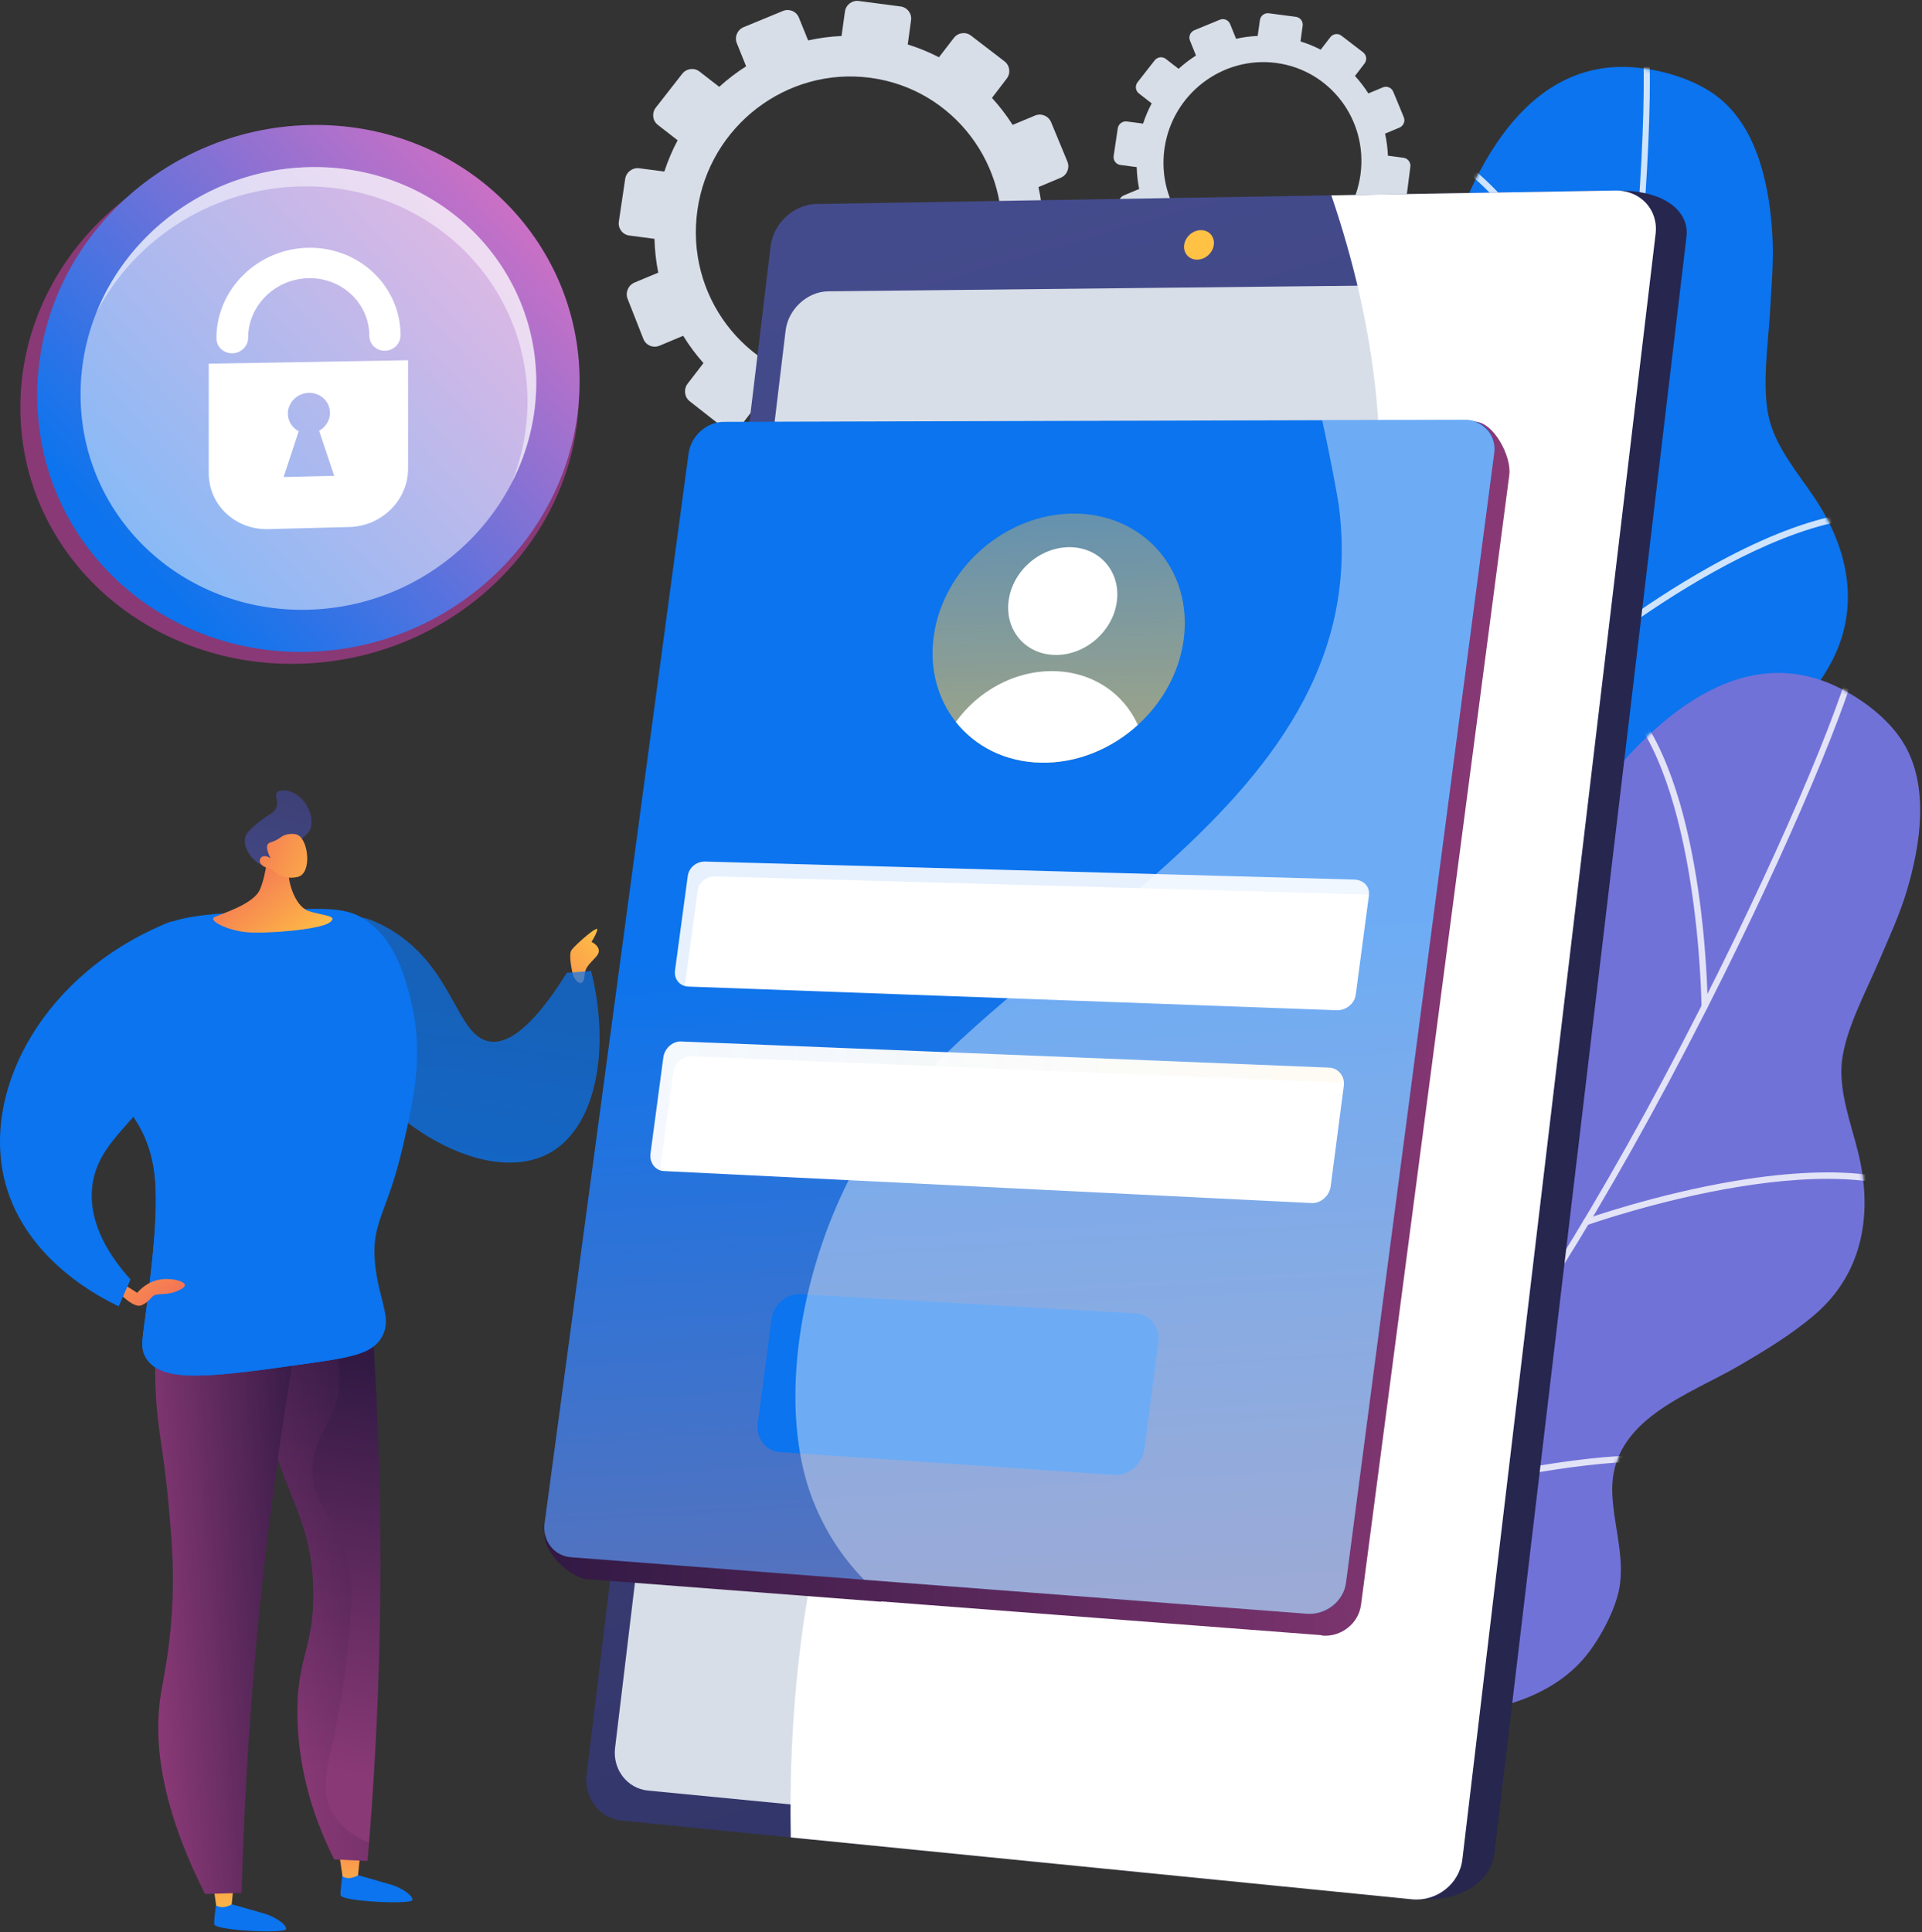 <svg width="563" height="566" viewBox="0 0 563 566" fill="none" xmlns="http://www.w3.org/2000/svg">
<rect x="0" y="0" width="563" height="566" fill="#333333" stroke="none"/>
<path d="M503.873 28.949C497.12 23.362 486.876 20.319 478.218 19.706C416.837 15.357 407.881 143.655 417.288 172.328C426.695 201.001 420.6 210.416 372.259 225.417C323.919 240.418 347.109 269.301 353.002 286.192C358.895 303.083 370.561 317.352 335.321 334.135C300.081 350.919 312.327 361.317 312.327 361.317C312.327 361.317 377.316 427.793 373.727 406.51C370.137 385.227 376.64 353.09 434.908 350.649C460.005 349.598 498.438 337.625 506.948 310.752C508.93 304.495 510.309 294.937 508.801 288.46C506.71 279.476 500.813 272.396 497.538 263.94C489.907 244.233 509.046 229.801 520.06 216.63C525.81 209.754 531.557 202.701 535.96 194.861C545.102 178.583 541.68 161.126 531.725 146.121C526.951 138.926 520.317 131.291 518.235 122.709C515.999 113.49 517.948 100.894 518.48 91.41C518.896 83.972 519.604 76.562 519.186 69.105C518.409 55.235 515.162 38.289 503.873 28.949Z" fill="url(#paint0_linear_129_6565)"/>
<mask id="mask0_129_6565" style="mask-type:luminance" maskUnits="userSpaceOnUse" x="310" y="19" width="232" height="392">
<path d="M503.874 28.95C497.121 23.363 486.877 20.32 478.219 19.707C416.838 15.358 407.882 143.656 417.289 172.329C426.696 201.002 420.601 210.417 372.26 225.418C323.92 240.419 347.11 269.302 353.003 286.193C358.896 303.084 370.562 317.353 335.322 334.136C300.082 350.92 312.328 361.318 312.328 361.318C312.328 361.318 377.317 427.794 373.728 406.511C370.138 385.228 376.641 353.091 434.909 350.65C460.006 349.599 498.438 337.626 506.949 310.753C508.931 304.496 510.309 294.938 508.802 288.461C506.711 279.477 500.814 272.397 497.539 263.941C489.908 244.234 509.046 229.802 520.061 216.631C525.811 209.755 531.558 202.702 535.961 194.862C545.103 178.584 541.681 161.127 531.726 146.122C526.952 138.927 520.318 131.292 518.236 122.71C516 113.491 517.949 100.895 518.481 91.411C518.897 83.973 519.605 76.563 519.187 69.106C518.41 55.236 515.163 38.29 503.874 28.95Z" fill="white"/>
</mask>
<g mask="url(#mask0_129_6565)">
<g opacity="0.8">
<path d="M307.218 398.628C306.798 398.779 306.32 398.601 306.107 398.194C305.875 397.75 306.047 397.202 306.491 396.969C306.764 396.827 334.124 382.435 364.644 358.733C392.767 336.894 429.404 302.456 444.238 262.423C456.628 228.988 467.926 173.714 475.238 110.776C481.794 54.338 482.829 12.598 480.043 4.849C479.873 4.377 480.118 3.857 480.59 3.688C481.062 3.518 481.581 3.763 481.751 4.234C485.01 13.299 482.941 60.189 477.041 110.985C469.714 174.062 458.378 229.488 445.941 263.054C430.955 303.497 394.052 338.198 365.733 360.187C335.087 383.983 307.606 398.435 307.332 398.578C307.295 398.598 307.256 398.614 307.218 398.628Z" fill="white"/>
<path d="M475.137 121.716C474.668 121.885 474.19 121.754 474.018 121.285C473.79 120.664 450.91 59.104 421.403 45.205C420.949 44.991 420.765 44.478 420.978 44.025C421.192 43.571 421.737 43.39 422.191 43.604C452.373 57.821 474.779 118.09 475.719 120.653C475.892 121.124 475.615 121.545 475.143 121.714C475.141 121.715 475.139 121.715 475.137 121.716Z" fill="white"/>
<path d="M463.98 193.107C463.63 193.233 463.223 193.134 462.973 192.83C462.654 192.443 462.709 191.871 463.096 191.552C463.264 191.414 480.11 177.594 500.897 165.997C528.983 150.329 550.507 145.955 564.872 152.997C565.322 153.218 565.508 153.762 565.287 154.212C565.066 154.662 564.523 154.848 564.073 154.627C531.024 138.425 464.914 192.406 464.25 192.953C464.168 193.021 464.076 193.072 463.98 193.107Z" fill="white"/>
<path d="M390.635 339.032C390.543 339.065 390.445 339.083 390.341 339.085C389.84 339.093 389.428 338.693 389.42 338.191C389.416 337.928 388.949 311.515 383.421 283.685C378.352 258.169 367.885 226.207 346.809 218.842C346.335 218.677 346.086 218.159 346.251 217.686C346.416 217.212 346.934 216.963 347.408 217.128C364.982 223.269 377.699 245.552 385.206 283.355C390.763 311.343 391.231 337.899 391.235 338.164C391.241 338.562 390.99 338.904 390.635 339.032Z" fill="white"/>
<path d="M428.137 296.36C427.77 296.492 427.345 296.375 427.101 296.046C426.803 295.643 426.888 295.074 427.291 294.776C430.213 292.616 499.157 241.93 526.044 246.77C526.537 246.859 526.865 247.331 526.776 247.824C526.687 248.317 526.215 248.646 525.722 248.557C499.597 243.854 429.079 295.711 428.37 296.236C428.297 296.29 428.219 296.331 428.137 296.36Z" fill="white"/>
</g>
</g>
<path d="M557.743 217.919C553.279 210.376 544.669 204.047 536.729 200.539C480.441 175.678 428.6 293.377 427.75 323.542C426.9 353.706 417.978 360.504 367.413 358.262C316.849 356.021 328.897 391.048 328.727 408.937C328.557 426.825 334.707 444.2 295.867 448.069C257.026 451.938 265.032 465.867 265.032 465.867C265.032 465.867 303.693 550.413 307.517 529.17C311.34 507.927 328.334 479.887 383.991 497.306C407.963 504.809 448.18 506.548 465.282 484.14C469.264 478.922 473.795 470.394 474.568 463.789C475.64 454.627 472.487 445.97 472.267 436.904C471.754 415.778 494.647 408.674 509.468 400.006C517.206 395.481 525 390.789 531.797 384.901C545.908 372.677 548.595 355.092 544.304 337.603C542.246 329.217 538.587 319.789 539.532 311.008C540.547 301.576 546.643 290.383 550.353 281.637C553.262 274.779 556.435 268.046 558.565 260.888C562.527 247.573 565.205 230.528 557.743 217.919Z" fill="url(#paint1_linear_129_6565)"/>
<mask id="mask1_129_6565" style="mask-type:luminance" maskUnits="userSpaceOnUse" x="264" y="197" width="299" height="336">
<path d="M557.743 217.92C553.279 210.377 544.669 204.048 536.729 200.54C480.441 175.679 428.6 293.378 427.75 323.543C426.9 353.707 417.978 360.505 367.413 358.263C316.849 356.022 328.897 391.049 328.727 408.938C328.557 426.826 334.707 444.201 295.867 448.07C257.026 451.939 265.032 465.868 265.032 465.868C265.032 465.868 303.693 550.414 307.517 529.171C311.34 507.928 328.334 479.888 383.991 497.307C407.963 504.81 448.18 506.548 465.282 484.141C469.264 478.923 473.795 470.395 474.568 463.79C475.64 454.628 472.487 445.971 472.267 436.905C471.754 415.779 494.647 408.675 509.468 400.007C517.206 395.482 525 390.79 531.797 384.902C545.908 372.678 548.595 355.093 544.304 337.604C542.246 329.218 538.587 319.789 539.532 311.009C540.547 301.577 546.643 290.384 550.353 281.638C553.262 274.78 556.435 268.047 558.565 260.889C562.527 247.574 565.205 230.529 557.743 217.92Z" fill="white"/>
</mask>
<g mask="url(#mask1_129_6565)">
<g opacity="0.8">
<path d="M247.599 499.248C247.152 499.248 246.763 498.918 246.701 498.464C246.633 497.967 246.98 497.509 247.477 497.441C247.781 497.399 278.397 493.114 315.138 481.138C348.991 470.102 395.12 450.093 422.625 417.441C445.597 390.17 474.933 341.981 503.11 285.229C528.376 234.339 543.474 195.411 543.474 187.176C543.474 186.675 543.88 186.269 544.382 186.269C544.883 186.269 545.289 186.675 545.289 187.176C545.289 196.809 527.476 240.233 504.735 286.036C476.497 342.912 447.075 391.234 424.014 418.611C396.226 451.598 349.758 471.765 315.669 482.874C278.779 494.896 248.029 499.197 247.723 499.239C247.682 499.245 247.64 499.248 247.599 499.248Z" fill="white"/>
<path d="M499.313 295.676C498.815 295.676 498.409 295.298 498.406 294.799C498.401 294.138 497.702 228.42 474.638 205.356C474.283 205.002 474.283 204.433 474.638 204.079C474.993 203.724 475.567 203.727 475.921 204.082C499.512 227.672 500.203 292.055 500.221 294.786C500.224 295.287 499.821 295.676 499.319 295.676C499.317 295.676 499.315 295.676 499.313 295.676Z" fill="white"/>
<path d="M464.656 358.893C464.284 358.893 463.934 358.662 463.801 358.292C463.632 357.82 463.878 357.3 464.35 357.131C464.554 357.058 485.083 349.754 508.568 345.875C540.299 340.634 562.033 343.801 573.168 355.289C573.517 355.649 573.508 356.223 573.148 356.572C572.787 356.921 572.213 356.912 571.864 356.552C546.247 330.123 465.772 358.55 464.962 358.84C464.861 358.876 464.758 358.893 464.656 358.893Z" fill="white"/>
<path d="M346.26 471.392C346.163 471.392 346.064 471.376 345.966 471.343C345.492 471.181 345.239 470.664 345.402 470.19C345.487 469.941 353.985 444.928 358.2 416.869C362.064 391.143 363.03 357.524 345.689 343.463C345.299 343.147 345.24 342.575 345.555 342.186C345.871 341.796 346.443 341.736 346.832 342.053C361.292 353.778 365.719 379.049 359.991 417.163C355.75 445.38 347.205 470.528 347.119 470.778C346.99 471.155 346.638 471.392 346.26 471.392Z" fill="white"/>
<path d="M395.99 443.928C395.6 443.928 395.239 443.674 395.122 443.281C394.977 442.801 395.25 442.295 395.73 442.151C399.21 441.107 481.239 416.739 504.901 430.392C505.336 430.642 505.485 431.197 505.234 431.631C504.983 432.066 504.428 432.215 503.994 431.964C481.002 418.699 397.096 443.636 396.252 443.889C396.164 443.916 396.077 443.928 395.99 443.928Z" fill="white"/>
</g>
</g>
<path d="M369.058 5.884L368.409 10.526C366.257 10.624 364.14 10.902 362.08 11.365L360.325 7.034C359.847 5.853 358.495 5.292 357.307 5.782L349.864 8.848C348.673 9.339 348.092 10.697 348.569 11.881L350.332 16.267C348.529 17.415 346.824 18.715 345.239 20.156L341.497 17.256C340.488 16.474 339.023 16.667 338.225 17.688L333.225 24.085C332.424 25.11 332.593 26.578 333.603 27.363L337.356 30.281C336.356 32.158 335.517 34.141 334.839 36.208L330.077 35.583C328.798 35.415 327.607 36.323 327.416 37.61L326.219 45.679C326.028 46.972 326.912 48.157 328.194 48.325L332.97 48.952C333.026 51.13 333.264 53.273 333.688 55.358L329.206 57.227C327.998 57.73 327.404 59.12 327.88 60.331L330.866 67.918C331.344 69.134 332.714 69.709 333.925 69.201L338.41 67.324C339.537 69.159 340.823 70.888 342.251 72.496L339.263 76.376C338.454 77.426 338.628 78.929 339.651 79.732L346.057 84.757C347.082 85.561 348.568 85.359 349.376 84.305L352.328 80.45C354.214 81.455 356.209 82.29 358.291 82.957L357.618 87.767C357.435 89.084 358.333 90.29 359.627 90.46L367.714 91.52C369.008 91.69 370.202 90.759 370.382 89.442L371.035 84.667C373.234 84.573 375.395 84.289 377.497 83.815L379.271 88.226C379.764 89.451 381.142 90.029 382.349 89.517L389.892 86.322C391.096 85.811 391.671 84.407 391.176 83.185L389.402 78.806C391.244 77.618 392.977 76.268 394.586 74.776L398.272 77.641C399.302 78.442 400.779 78.241 401.571 77.192L406.51 70.645C407.298 69.599 407.103 68.106 406.074 67.309L402.421 64.478C403.418 62.547 404.243 60.508 404.9 58.387L409.467 58.986C410.75 59.154 411.924 58.239 412.09 56.942L413.126 48.852C413.292 47.561 412.389 46.38 411.111 46.212L406.557 45.615C406.463 43.41 406.185 41.245 405.718 39.145L409.942 37.376C411.129 36.879 411.691 35.507 411.197 34.312L408.112 26.855C407.619 25.665 406.259 25.101 405.074 25.595L400.826 27.366C399.669 25.549 398.359 23.837 396.906 22.253L399.713 18.59C400.494 17.57 400.303 16.111 399.287 15.331L392.942 10.456C391.929 9.677 390.473 9.87 389.691 10.886L386.866 14.554C384.992 13.582 383.014 12.773 380.952 12.133L381.582 7.526C381.755 6.259 380.868 5.097 379.6 4.931L371.673 3.891C370.406 3.725 369.235 4.617 369.058 5.884ZM341.111 43.486C343.401 27.544 358.033 16.368 373.804 18.437C389.575 20.505 400.652 35.053 398.534 51.018C396.403 67.079 381.74 78.475 365.796 76.384C349.852 74.293 338.806 59.524 341.111 43.486Z" fill="#D8DEE8"/>
<path d="M247.51 3.369L246.507 10.546C243.18 10.697 239.906 11.127 236.721 11.842L234.008 5.147C233.268 3.32 231.179 2.454 229.341 3.211L217.833 7.952C215.991 8.711 215.094 10.81 215.831 12.641L218.557 19.422C215.769 21.197 213.133 23.208 210.682 25.436L204.896 20.951C203.336 19.742 201.071 20.041 199.838 21.62L192.107 31.511C190.868 33.095 191.129 35.365 192.692 36.579L198.494 41.09C196.949 43.992 195.65 47.058 194.602 50.254L187.24 49.288C185.263 49.029 183.422 50.432 183.126 52.422L181.276 64.898C180.979 66.897 182.346 68.73 184.328 68.99L191.712 69.958C191.8 73.326 192.168 76.639 192.823 79.863L185.894 82.752C184.025 83.531 183.107 85.68 183.844 87.552L188.46 99.283C189.2 101.162 191.318 102.051 193.19 101.267L200.124 98.365C201.866 101.201 203.855 103.876 206.062 106.361L201.443 112.36C200.193 113.984 200.46 116.308 202.043 117.549L211.947 125.318C213.533 126.562 215.831 126.249 217.079 124.619L221.644 118.66C224.559 120.213 227.645 121.505 230.863 122.535L229.823 129.973C229.539 132.009 230.929 133.873 232.929 134.136L245.433 135.776C247.433 136.038 249.279 134.598 249.558 132.561L250.567 125.18C253.967 125.035 257.309 124.595 260.559 123.862L263.302 130.682C264.063 132.576 266.195 133.47 268.061 132.679L279.723 127.737C281.585 126.948 282.474 124.777 281.709 122.888L278.966 116.117C281.813 114.28 284.494 112.193 286.981 109.886L292.68 114.317C294.273 115.555 296.557 115.244 297.78 113.622L305.417 103.498C306.636 101.883 306.334 99.574 304.744 98.341L299.095 93.963C300.635 90.978 301.913 87.826 302.928 84.546L309.99 85.472C311.972 85.732 313.787 84.317 314.044 82.312L315.647 69.805C315.902 67.809 314.507 65.981 312.531 65.722L305.49 64.799C305.345 61.39 304.915 58.043 304.192 54.795L310.723 52.061C312.559 51.292 313.428 49.171 312.664 47.323L307.893 35.793C307.132 33.952 305.029 33.08 303.196 33.845L296.629 36.583C294.84 33.774 292.814 31.127 290.568 28.678L294.907 23.014C296.115 21.437 295.82 19.181 294.249 17.975L284.439 10.438C282.872 9.234 280.621 9.532 279.412 11.103L275.044 16.774C272.148 15.272 269.089 14.021 265.9 13.031L266.874 5.909C267.142 3.949 265.77 2.153 263.81 1.895L251.554 0.288C249.594 0.03 247.784 1.409 247.51 3.369ZM204.299 61.507C207.841 36.858 230.464 19.578 254.848 22.776C279.232 25.974 296.359 48.468 293.084 73.152C289.789 97.985 267.119 115.606 242.467 112.372C217.815 109.138 200.735 86.304 204.299 61.507Z" fill="#D8DEE8"/>
<path d="M235.784 72.873L182.175 518.458C181.371 525.139 185.976 531.128 192.426 531.768L415.714 556.282C429.392 557.132 436.881 550.144 437.725 543.04L494.008 69.308C494.848 62.244 488.137 55.846 474.4 55.846L249.082 60.591C242.559 60.7 236.583 66.227 235.784 72.873Z" fill="url(#paint2_linear_129_6565)"/>
<path d="M225.734 72.106L171.831 519.92C171.023 526.634 175.643 532.654 182.117 533.299L413.604 556.346C420.861 557.068 427.512 551.818 428.361 544.677L484.96 68.498C485.804 61.397 480.473 55.689 473.137 55.812L239.085 59.762C232.537 59.872 226.538 65.427 225.734 72.106Z" fill="url(#paint3_linear_129_6565)"/>
<path d="M230.127 96.807L180.166 512.02C179.411 518.293 183.738 523.907 189.798 524.496L407.503 545.658C414.25 546.314 420.432 541.413 421.223 534.766L473.529 94.887C474.315 88.274 469.366 82.924 462.551 82.997L242.612 85.339C236.489 85.404 230.878 90.564 230.127 96.807Z" fill="#D8DEE8"/>
<path d="M346.871 71.798C346.586 74.182 348.296 76.09 350.695 76.06C353.096 76.03 355.275 74.069 355.561 71.68C355.847 69.291 354.13 67.383 351.728 67.418C349.33 67.454 347.156 69.414 346.871 71.798Z" fill="url(#paint4_linear_129_6565)"/>
<path d="M267.766 375.524C312.335 293.122 378.914 268.457 398.96 183.533C409.795 137.628 402.413 93.691 389.979 57.216L473.137 55.812C480.474 55.689 485.804 61.397 484.96 68.498L428.361 544.678C427.512 551.818 420.861 557.068 413.604 556.346L231.633 538.229C230.287 464.394 247.899 412.255 267.766 375.524Z" fill="white"/>
<path d="M5.96 119.362C5.96 75.577 44.154 40.087 89.989 40.093C134.468 40.098 169.572 73.719 169.572 115.188C169.572 156.656 134.468 192.069 89.989 194.343C44.154 196.688 5.96 163.147 5.96 119.362Z" fill="url(#paint5_linear_129_6565)"/>
<path d="M10.901 115.87C10.901 72.085 47.991 36.595 92.499 36.601C135.692 36.606 169.781 70.227 169.781 111.695C169.781 153.164 135.692 188.576 92.499 190.851C47.991 193.196 10.901 159.654 10.901 115.87Z" fill="url(#paint6_linear_129_6565)"/>
<g opacity="0.5">
<path d="M23.599 115.537C23.599 78.751 54.759 48.934 92.154 48.938C128.442 48.943 157.082 77.19 157.082 112.03C157.082 146.87 128.442 176.622 92.154 178.533C54.759 180.503 23.599 152.323 23.599 115.537Z" fill="white"/>
</g>
<path opacity="0.5" d="M89.579 54.591C125.868 54.596 154.508 82.843 154.508 117.682C154.508 125.968 152.872 133.956 149.916 141.36C154.494 132.445 157.082 122.47 157.082 112.03C157.082 77.19 128.443 48.942 92.154 48.938C63.313 48.935 38.197 66.677 28.208 91.668C39.52 69.698 62.965 54.588 89.579 54.591Z" fill="white"/>
<path d="M61.148 106.533V138.639C61.148 147.922 68.958 155.244 78.562 154.994L102.376 154.372C111.864 154.125 119.532 146.478 119.532 137.293V105.524L61.148 106.533ZM83.08 139.725L87.506 126.315C85.611 125.336 84.325 123.409 84.325 121.164C84.325 117.868 87.089 115.144 90.495 115.079C93.896 115.015 96.65 117.629 96.65 120.917C96.65 123.158 95.371 125.134 93.48 126.19L97.889 139.38L83.08 139.725Z" fill="white"/>
<path d="M112.763 102.743C110.237 102.785 108.188 100.829 108.188 98.375C108.188 88.938 100.265 81.362 90.495 81.487C80.69 81.613 72.688 89.443 72.688 98.941C72.688 101.411 70.611 103.449 68.045 103.491C65.478 103.534 63.395 101.563 63.395 99.089C63.395 84.634 75.585 72.737 90.495 72.57C105.324 72.404 117.331 83.915 117.331 98.229C117.332 100.68 115.287 102.7 112.763 102.743Z" fill="white"/>
<path d="M167.918 285.87C167.918 285.87 166.299 279.797 167.446 278.245C168.593 276.693 175.611 270.485 174.936 272.509C174.261 274.534 173.249 275.883 173.249 275.883C173.249 275.883 177.028 277.638 174.599 280.269C172.17 282.901 171.359 283.508 171.224 285.87C171.09 288.232 169.538 289.042 167.918 285.87Z" fill="url(#paint7_linear_129_6565)"/>
<path d="M100.506 548.014C100.506 548.014 99.648 553.266 99.758 555.135C99.867 557.005 120.61 557.96 120.82 556.56C121.029 555.16 117.391 552.933 114.83 552.147C112.269 551.361 104.774 549.264 104.774 549.264L100.506 548.014Z" fill="url(#paint8_linear_129_6565)"/>
<path d="M105.542 542.777L104.88 549.308C104.88 549.308 102.47 550.9 100.347 549.671L99.285 542.562L105.542 542.777Z" fill="url(#paint9_linear_129_6565)"/>
<path d="M63.496 556.528C63.496 556.528 62.638 561.781 62.747 563.65C62.856 565.519 83.6 566.475 83.809 565.074C84.019 563.674 80.38 561.447 77.82 560.661C75.259 559.875 67.764 557.778 67.764 557.778L63.496 556.528Z" fill="url(#paint10_linear_129_6565)"/>
<path d="M68.531 551.292L67.869 557.823C67.869 557.823 65.46 559.415 63.337 558.186L62.274 551.077L68.531 551.292Z" fill="url(#paint11_linear_129_6565)"/>
<path d="M101.777 372.277C104.175 377.138 106.573 382 108.97 386.861C110.899 414.602 111.857 444.767 111.241 477.027C110.784 501.029 109.501 523.765 107.658 545.108C104.407 544.959 101.156 544.809 97.905 544.66C93.204 535.33 87.655 521.195 87.144 503.746C86.611 485.546 92.129 483.13 91.779 465.703C91.326 443.117 81.854 437.09 76.808 409.922C74.879 399.532 73.579 385.961 75.124 369.497C84.008 370.423 92.892 371.351 101.777 372.277Z" fill="url(#paint12_linear_129_6565)"/>
<path opacity="0.3" d="M75.124 369.497C79.922 369.997 84.72 370.498 89.518 370.999C98.155 386.029 100.567 401.674 99.051 408.593C96.907 418.384 91.234 421.52 91.546 431.35C91.855 441.076 97.585 443.598 101.22 455.061C103.736 462.998 103.073 470.296 101.641 484.567C98.758 513.314 91.816 522.105 97.631 531.53C99.283 534.208 102.26 537.398 108.092 539.833C107.95 541.595 107.809 543.364 107.658 545.108C104.408 544.96 101.156 544.809 97.905 544.661C93.204 535.33 87.655 521.195 87.144 503.747C86.611 485.546 92.129 483.129 91.779 465.703C91.326 443.117 81.855 437.091 76.808 409.922C74.879 399.532 73.579 385.962 75.124 369.497Z" fill="url(#paint13_linear_129_6565)"/>
<path d="M88.877 381.029C84.376 405.572 80.401 431.84 77.299 459.698C73.553 493.334 71.555 525.045 70.769 554.487C67.201 554.589 63.632 554.689 60.064 554.79C46.003 526.974 45.144 508.115 47.172 495.837C47.953 491.105 50.075 481.828 50.559 467.963C50.897 458.298 50.28 450.942 49.51 442.1C47.821 422.713 45.772 418.481 45.477 403.652C45.201 389.735 45.144 382.693 49.116 378.583C59.583 367.754 86.812 380.07 88.877 381.029Z" fill="url(#paint14_linear_129_6565)"/>
<path d="M166.051 284.934C168.424 284.768 170.797 284.603 173.17 284.437C178.768 307.059 174.753 329.004 162.117 337.074C142.377 349.683 105.69 325.927 97.739 300.061C94.249 288.707 95.044 272.322 102.018 269.138C103.954 268.254 106.958 268.117 113.467 271.772C132.904 282.684 133.415 303.309 143.296 305.056C147.69 305.833 154.784 303.032 166.051 284.934Z" fill="url(#paint15_linear_129_6565)"/>
<path d="M111.702 391.838C115.121 386.165 110.827 380.694 109.849 369.946C108.741 357.765 113.434 355.737 118.074 335.55C121.16 322.125 124.123 309.236 120.587 294.149C118.892 286.918 116.018 274.655 105.868 268.731C100.631 265.674 93.479 265.98 79.391 266.717C61.968 267.628 53.257 268.084 46.76 271.505C45.809 272.006 26.045 282.756 24.685 300.28C23.3 318.115 42.723 320.512 45.314 344.296C46.477 354.973 44.404 371.394 43.059 382.045C41.769 392.272 40.88 394.891 42.898 397.987C47.763 405.45 62.655 403.322 92.439 399.07C104.122 397.401 109.151 396.071 111.702 391.838Z" fill="url(#paint16_linear_129_6565)"/>
<path d="M66.385 340.47C65.125 345.105 60.596 348.568 57.443 359.843C56.762 362.278 51.914 379.614 58.203 383.881C61.836 386.346 65.097 381.676 73.913 381.067C89.191 380.01 96.469 392.85 106.449 389.344C108.18 388.734 110.466 387.438 112.748 384.457C113.203 387.143 113.125 389.476 111.701 391.838C109.15 396.071 104.122 397.4 92.439 399.069C62.655 403.322 47.763 405.449 42.898 397.986C40.88 394.89 41.769 392.271 43.059 382.045C44.404 371.394 46.477 354.972 45.314 344.295C42.723 320.511 23.3 318.114 24.685 300.279C25.055 295.511 26.809 291.265 29.154 287.57C53.794 297.542 70.344 325.903 66.385 340.47Z" fill="url(#paint17_linear_129_6565)"/>
<path d="M35.264 375.553L40.193 378.701C41.079 377.679 43.128 375.616 46.328 374.912C49.932 374.12 54.071 375.256 54.167 376.407C54.244 377.329 51.724 378.258 51.335 378.402C48.189 379.563 45.855 378.599 44.584 379.863C44.134 380.311 43.574 381.142 42.285 381.913C41.946 382.115 41.592 382.294 41.405 382.367C39.306 383.183 35.704 379.528 35.395 379.209L35.264 375.553Z" fill="url(#paint18_linear_129_6565)"/>
<path d="M49.828 310.896C53.394 302.355 55.865 289.278 50.232 269.857C13.117 284.482 -5.811 319.151 1.58 346.634C7.672 369.291 29.838 380.326 34.783 382.648C35.933 380.029 37.084 377.411 38.235 374.792C32.505 368.411 26.047 358.976 26.961 348.209C28.227 333.283 42.608 328.188 49.828 310.896Z" fill="url(#paint19_linear_129_6565)"/>
<path d="M78.478 249.146C78.478 249.146 78.185 255.639 76.17 260.501C74.349 264.895 64.769 267.658 62.828 268.639C60.886 269.619 66.465 272.487 72.069 273.05C77.672 273.613 93.674 272.341 96.559 270.217C99.443 268.093 94.241 268.252 90.241 266.784C86.242 265.316 83.929 257.494 84.635 253.944C85.341 250.393 78.478 249.146 78.478 249.146Z" fill="url(#paint20_linear_129_6565)"/>
<path d="M87.341 246.793C90.248 243.936 90.654 243.602 90.971 242.615C92.242 238.652 89.168 233.224 85.136 231.888C84.926 231.819 82.222 230.953 81.19 232.126C80.314 233.122 81.603 234.498 80.99 236.418C80.416 238.216 78.858 238.35 75.97 240.707C73.591 242.648 72.113 243.855 71.772 245.552C71.068 249.052 75.305 254.124 79.055 253.986C80.404 253.937 80.771 253.248 87.341 246.793Z" fill="url(#paint21_linear_129_6565)"/>
<path d="M79.422 254.527C79.422 254.527 82.513 258.026 87.221 256.87C91.436 255.834 90.36 246.159 87.276 244.613C86.247 244.098 84.376 244.141 82.97 244.818C82.139 245.219 81.909 245.635 80.539 246.263C79.275 246.841 78.874 246.761 78.535 247.169C78.109 247.679 77.926 248.775 79.259 251.423C78.299 250.744 77.266 250.602 76.632 251.051C76.531 251.123 76.273 251.374 76.162 251.705C75.76 252.904 77.006 254.121 79.422 254.527Z" fill="url(#paint22_linear_129_6565)"/>
<path d="M431.942 123.527L433.03 129.399H433.03L410.633 129.452L216.284 129.913C211.285 129.925 206.686 134.057 206.001 139.144L159.606 449.214C158.916 454.346 166.904 462.18 171.875 462.564L258.098 469.19V469.086L387.072 478.981C387.074 478.981 387.077 478.981 387.079 478.981L387.392 479.111C392.899 479.536 397.951 475.54 398.666 470.119C398.666 470.117 398.666 470.142 398.667 470.14L442.115 139.087C442.819 133.715 437.48 123.512 431.942 123.527Z" fill="url(#paint23_linear_129_6565)"/>
<path d="M394.269 463.667C393.557 469.089 388.506 473.142 383 472.719L167.262 456.154C162.295 455.772 158.836 451.302 159.527 446.17L201.703 132.803C202.387 127.717 206.984 123.584 211.98 123.57L428.935 122.974C434.472 122.959 438.399 127.299 437.694 132.67L394.269 463.667Z" fill="url(#paint24_linear_129_6565)"/>
<path d="M397.134 291.333C396.781 294.019 394.272 296.021 391.532 295.921L201.657 288.992C199.151 288.9 197.388 286.836 197.732 284.272L201.465 256.602C201.81 254.04 204.097 252.305 206.606 252.375L396.646 257.653C399.39 257.729 401.333 259.667 400.98 262.351L397.134 291.333Z" fill="white"/>
<path d="M389.781 347.553C389.427 350.243 386.916 352.539 384.178 352.404L194.447 343.031C191.942 342.907 190.199 340.511 190.545 337.942L194.307 309.739C194.652 307.173 196.961 304.974 199.467 305.075L389.313 312.732C392.053 312.842 393.991 315.321 393.637 318.009L389.781 347.553Z" fill="white"/>
<path opacity="0.1" d="M400.996 262.238C400.547 262.093 400.061 262.013 399.547 261.999L209.502 256.724C206.995 256.652 204.706 258.391 204.365 260.948L200.626 288.618C200.619 288.69 200.612 288.756 200.605 288.828C198.677 288.285 197.439 286.459 197.728 284.271L201.467 256.601C201.808 254.043 204.097 252.305 206.604 252.377L396.649 257.652C399.344 257.731 401.278 259.607 400.996 262.238Z" fill="url(#paint25_linear_129_6565)"/>
<path opacity="0.1" d="M393.679 317.389C393.222 317.208 392.729 317.099 392.208 317.078L202.366 309.419C199.859 309.318 197.548 311.52 197.207 314.085L193.44 342.291C193.418 342.472 193.403 342.646 193.403 342.827C191.476 342.204 190.252 340.132 190.541 337.944L194.309 309.738C194.65 307.173 196.961 304.971 199.468 305.072L389.31 312.73C391.846 312.839 393.686 314.955 393.679 317.389Z" fill="url(#paint26_linear_129_6565)"/>
<path d="M339.321 393.121C339.882 388.876 336.881 384.966 332.616 384.721L234.399 379.081C230.332 378.847 226.574 382.272 226.021 386.406L221.968 416.956C221.414 421.094 224.237 425.055 228.301 425.333L326.468 432.049C330.731 432.341 334.658 428.741 335.219 424.492L339.321 393.121Z" fill="url(#paint27_linear_129_6565)"/>
<path d="M346.737 187.296C345.444 197.062 340.426 205.877 333.294 212.36C325.607 219.352 315.481 223.606 304.953 223.403C294.475 223.201 285.657 218.623 279.994 211.475C274.771 204.887 272.213 196.107 273.495 186.505C276.16 166.53 294.513 150.381 314.654 150.429C334.984 150.477 349.428 166.979 346.737 187.296Z" fill="url(#paint28_linear_129_6565)"/>
<path d="M327.152 176.196C325.991 184.946 317.915 191.956 309.147 191.851C300.414 191.747 294.298 184.62 295.455 175.934C296.611 167.249 304.606 160.244 313.343 160.284C322.116 160.325 328.313 167.448 327.152 176.196Z" fill="white"/>
<path d="M333.294 212.36C325.607 219.352 315.481 223.606 304.953 223.403C294.475 223.202 285.657 218.624 279.994 211.476C286.476 202.445 297.164 196.441 308.517 196.589C319.931 196.738 329.13 203.062 333.294 212.36Z" fill="white"/>
<path opacity="0.4" d="M437.694 132.67L394.269 463.667C393.558 469.088 388.184 473.118 382.68 472.695L253.106 462.746C246.95 456.444 241.881 448.88 238.265 439.806C236.488 435.355 235.187 430.553 234.324 425.504C231.918 411.528 232.85 395.641 236.359 380.045C239.056 368.04 243.285 356.188 248.7 345.495C253.029 336.945 258.123 329.128 263.81 322.559C267.905 317.831 272.334 313.236 277.006 308.731C282.639 303.295 288.626 297.986 294.801 292.728C309.191 280.468 324.601 268.48 338.869 255.82C371.788 226.616 398.495 193.986 392.069 147.427C391.864 145.961 389.857 134.73 387.295 123.088L428.614 122.975C434.148 122.959 438.398 127.301 437.694 132.67Z" fill="white"/>
<defs>
<linearGradient id="paint0_linear_129_6565" x1="378.126" y1="405.834" x2="531.819" y2="-9.258" gradientUnits="userSpaceOnUse">
<stop offset="0.004" stop-color="#0B74EE"/>
<stop offset="1" stop-color="#0B74EE"/>
</linearGradient>
<linearGradient id="paint1_linear_129_6565" x1="264.35" y1="364.855" x2="562.466" y2="364.855" gradientUnits="userSpaceOnUse">
<stop stop-color="#0B74EE"/>
<stop offset="0.275" stop-color="#4E73E0"/>
<stop offset="0.42" stop-color="#7172D8"/>
</linearGradient>
<linearGradient id="paint2_linear_129_6565" x1="340.856" y1="294.575" x2="428.852" y2="304.175" gradientUnits="userSpaceOnUse">
<stop stop-color="#444B8C"/>
<stop offset="0.996" stop-color="#26264F"/>
</linearGradient>
<linearGradient id="paint3_linear_129_6565" x1="263.322" y1="72.763" x2="480.911" y2="813.527" gradientUnits="userSpaceOnUse">
<stop stop-color="#444B8C"/>
<stop offset="0.996" stop-color="#26264F"/>
</linearGradient>
<linearGradient id="paint4_linear_129_6565" x1="344.858" y1="54.518" x2="600.584" y2="747.109" gradientUnits="userSpaceOnUse">
<stop stop-color="#FFC444"/>
<stop offset="0.996" stop-color="#F36F56"/>
</linearGradient>
<linearGradient id="paint5_linear_129_6565" x1="-1889.34" y1="1981.56" x2="-1714.42" y2="1816.62" gradientUnits="userSpaceOnUse">
<stop stop-color="#311944"/>
<stop offset="1" stop-color="#893976"/>
</linearGradient>
<linearGradient id="paint6_linear_129_6565" x1="37.179" y1="161.972" x2="177.346" y2="34.774" gradientUnits="userSpaceOnUse">
<stop stop-color="#0B74EE"/>
<stop offset="1" stop-color="#FB6FBB"/>
</linearGradient>
<linearGradient id="paint7_linear_129_6565" x1="179.192" y1="272.577" x2="151.416" y2="300.849" gradientUnits="userSpaceOnUse">
<stop stop-color="#FFC444"/>
<stop offset="0.996" stop-color="#F36F56"/>
</linearGradient>
<linearGradient id="paint8_linear_129_6565" x1="110.342" y1="541.13" x2="110.576" y2="478.409" gradientUnits="userSpaceOnUse">
<stop stop-color="#0B74EE"/>
<stop offset="0.996" stop-color="#0B74EE"/>
</linearGradient>
<linearGradient id="paint9_linear_129_6565" x1="104.129" y1="561.285" x2="101.142" y2="528.875" gradientUnits="userSpaceOnUse">
<stop stop-color="#FFC444"/>
<stop offset="0.996" stop-color="#F36F56"/>
</linearGradient>
<linearGradient id="paint10_linear_129_6565" x1="73.364" y1="540.992" x2="73.598" y2="478.271" gradientUnits="userSpaceOnUse">
<stop stop-color="#0B74EE"/>
<stop offset="0.996" stop-color="#0B74EE"/>
</linearGradient>
<linearGradient id="paint11_linear_129_6565" x1="66.652" y1="564.738" x2="63.665" y2="532.328" gradientUnits="userSpaceOnUse">
<stop stop-color="#FFC444"/>
<stop offset="0.996" stop-color="#F36F56"/>
</linearGradient>
<linearGradient id="paint12_linear_129_6565" x1="102.995" y1="397.979" x2="80.005" y2="515.514" gradientUnits="userSpaceOnUse">
<stop stop-color="#311944"/>
<stop offset="1" stop-color="#893976"/>
</linearGradient>
<linearGradient id="paint13_linear_129_6565" x1="114.468" y1="455.453" x2="79.928" y2="458.221" gradientUnits="userSpaceOnUse">
<stop stop-color="#311944"/>
<stop offset="1" stop-color="#893976"/>
</linearGradient>
<linearGradient id="paint14_linear_129_6565" x1="95.364" y1="461.949" x2="42.929" y2="466.152" gradientUnits="userSpaceOnUse">
<stop stop-color="#311944"/>
<stop offset="1" stop-color="#893976"/>
</linearGradient>
<linearGradient id="paint15_linear_129_6565" x1="136.78" y1="288.885" x2="97.987" y2="538.024" gradientUnits="userSpaceOnUse">
<stop stop-color="#0B74EE" stop-opacity="0.718"/>
<stop offset="0.996" stop-color="#0B74EE"/>
</linearGradient>
<linearGradient id="paint16_linear_129_6565" x1="54.274" y1="562.353" x2="35.511" y2="813.794" gradientUnits="userSpaceOnUse">
<stop stop-color="#0B74EE"/>
<stop offset="0.996" stop-color="#0B74EE"/>
</linearGradient>
<linearGradient id="paint17_linear_129_6565" x1="-9.517" y1="476.62" x2="94.038" y2="299.238" gradientUnits="userSpaceOnUse">
<stop stop-color="#0B74EE"/>
<stop offset="0.996" stop-color="#0B74EE"/>
</linearGradient>
<linearGradient id="paint18_linear_129_6565" x1="27.192" y1="353.975" x2="49.032" y2="383.478" gradientUnits="userSpaceOnUse">
<stop stop-color="#FFC444"/>
<stop offset="0.996" stop-color="#F36F56"/>
</linearGradient>
<linearGradient id="paint19_linear_129_6565" x1="8.432" y1="558.932" x2="-10.331" y2="810.374" gradientUnits="userSpaceOnUse">
<stop stop-color="#0B74EE"/>
<stop offset="0.996" stop-color="#0B74EE"/>
</linearGradient>
<linearGradient id="paint20_linear_129_6565" x1="89.215" y1="280.455" x2="68.189" y2="254.295" gradientUnits="userSpaceOnUse">
<stop stop-color="#FFC444"/>
<stop offset="0.996" stop-color="#F36F56"/>
</linearGradient>
<linearGradient id="paint21_linear_129_6565" x1="73.227" y1="270.847" x2="84.371" y2="234.187" gradientUnits="userSpaceOnUse">
<stop stop-color="#444B8C"/>
<stop offset="0.996" stop-color="#3E4177"/>
</linearGradient>
<linearGradient id="paint22_linear_129_6565" x1="101.647" y1="258.054" x2="70.301" y2="244.102" gradientUnits="userSpaceOnUse">
<stop stop-color="#FFC444"/>
<stop offset="0.996" stop-color="#F36F56"/>
</linearGradient>
<linearGradient id="paint23_linear_129_6565" x1="159.564" y1="301.335" x2="442.177" y2="301.335" gradientUnits="userSpaceOnUse">
<stop stop-color="#311944"/>
<stop offset="1" stop-color="#893976"/>
</linearGradient>
<linearGradient id="paint24_linear_129_6565" x1="331.383" y1="857.183" x2="297.685" y2="273.479" gradientUnits="userSpaceOnUse">
<stop offset="0.004" stop-color="#F36F56"/>
<stop offset="1" stop-color="#0B74EE"/>
</linearGradient>
<linearGradient id="paint25_linear_129_6565" x1="197.686" y1="270.601" x2="401.023" y2="270.601" gradientUnits="userSpaceOnUse">
<stop offset="0.004" stop-color="#0B74EE"/>
<stop offset="0.53" stop-color="#0B74EE"/>
<stop offset="1" stop-color="#0B74EE"/>
</linearGradient>
<linearGradient id="paint26_linear_129_6565" x1="190.499" y1="323.948" x2="393.679" y2="323.948" gradientUnits="userSpaceOnUse">
<stop offset="0.004" stop-color="#0B74EE" stop-opacity="0.455"/>
<stop offset="1" stop-color="#FFC444"/>
</linearGradient>
<linearGradient id="paint27_linear_129_6565" x1="290.367" y1="343.643" x2="244.947" y2="631.672" gradientUnits="userSpaceOnUse">
<stop offset="0.004" stop-color="#0B74EE"/>
<stop offset="1" stop-color="#0B74EE"/>
</linearGradient>
<linearGradient id="paint28_linear_129_6565" x1="305.306" y1="43.755" x2="315.006" y2="332.603" gradientUnits="userSpaceOnUse">
<stop offset="0.004" stop-color="#0B74EE"/>
<stop offset="1" stop-color="#FFC444"/>
</linearGradient>
</defs>
</svg>
